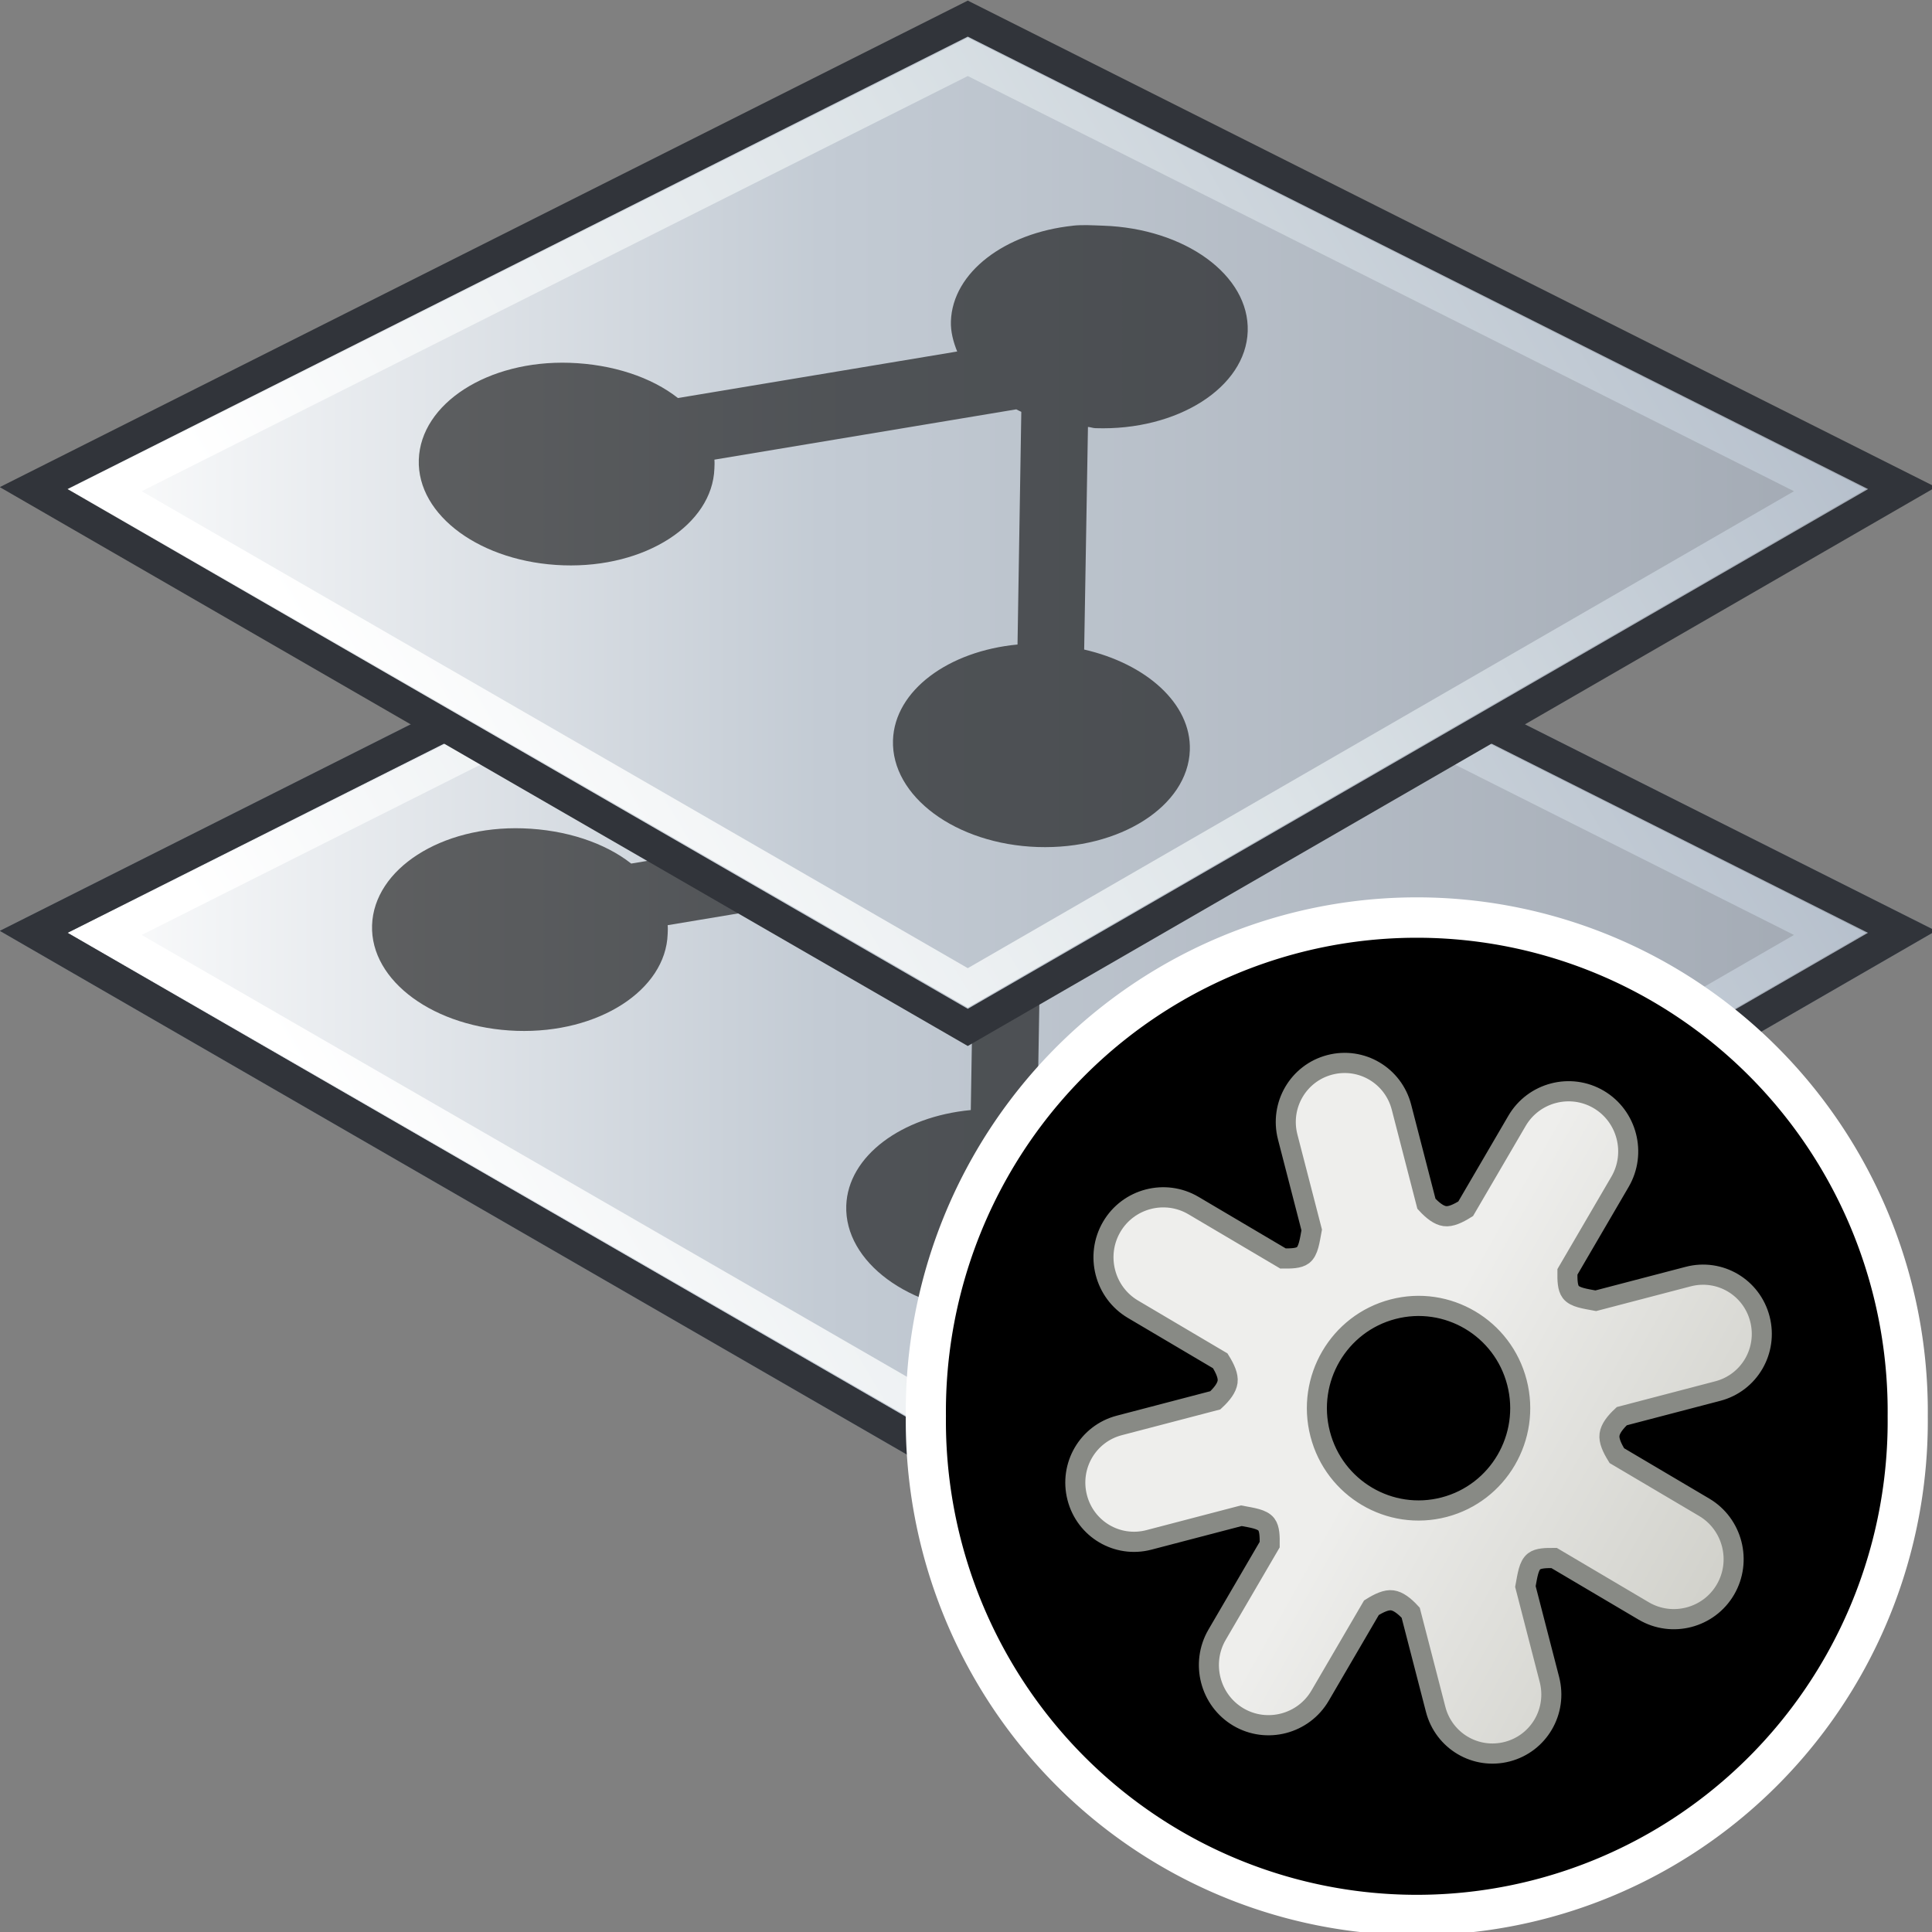 <?xml version="1.0" encoding="UTF-8" standalone="no"?>
<!-- Created with Inkscape (http://www.inkscape.org/) -->

<svg
   xmlns:ns="http://ns.adobe.com/AdobeIllustrator/10.0/"
   xmlns:a="http://ns.adobe.com/AdobeSVGViewerExtensions/3.0/"
   xmlns:dc="http://purl.org/dc/elements/1.1/"
   xmlns:cc="http://creativecommons.org/ns#"
   xmlns:rdf="http://www.w3.org/1999/02/22-rdf-syntax-ns#"
   xmlns:svg="http://www.w3.org/2000/svg"
   xmlns="http://www.w3.org/2000/svg"
   xmlns:xlink="http://www.w3.org/1999/xlink"
   xmlns:sodipodi="http://sodipodi.sourceforge.net/DTD/sodipodi-0.dtd"
   xmlns:inkscape="http://www.inkscape.org/namespaces/inkscape"
   width="48px"
   height="48px"
   id="svg7998"
   sodipodi:version="0.32"
   inkscape:version="0.48.5 r10040"
   sodipodi:docname="configurelayer.svg"
   version="1.1">
  <rect width="100%" height="100%" fill="#808080" stroke="none"/>
  <defs
     id="defs8000">
    <linearGradient
       y2="383.691"
       x2="280.796"
       y1="383.691"
       x1="237.088"
       gradientUnits="userSpaceOnUse"
       id="XMLID_101_">
      <stop
         id="stop4697"
         style="stop-color:#FFFFFF"
         offset="0.006" />
      <stop
         id="stop4699"
         style="stop-color:#C3CBD4"
         offset="0.421" />
      <stop
         id="stop4701"
         style="stop-color:#A1A8B2"
         offset="1" />
      <a:midPointStop
         style="stop-color:#FFFFFF"
         offset="0.006" />
      <a:midPointStop
         style="stop-color:#FFFFFF"
         offset="0.5" />
      <a:midPointStop
         style="stop-color:#C3CBD4"
         offset="0.421" />
      <a:midPointStop
         style="stop-color:#C3CBD4"
         offset="0.5" />
      <a:midPointStop
         style="stop-color:#A1A8B2"
         offset="1" />
    </linearGradient>
    <linearGradient
       y2="372.915"
       x2="275.676"
       y1="390.665"
       x1="245.926"
       gradientUnits="userSpaceOnUse"
       id="XMLID_102_">
      <stop
         id="stop4708"
         style="stop-color:#FFFFFF"
         offset="0" />
      <stop
         id="stop4710"
         style="stop-color:#DBE2E6"
         offset="0.528" />
      <stop
         id="stop4712"
         style="stop-color:#B3BDCA"
         offset="1" />
      <a:midPointStop
         style="stop-color:#FFFFFF"
         offset="0" />
      <a:midPointStop
         style="stop-color:#FFFFFF"
         offset="0.5" />
      <a:midPointStop
         style="stop-color:#DBE2E6"
         offset="0.528" />
      <a:midPointStop
         style="stop-color:#DBE2E6"
         offset="0.5" />
      <a:midPointStop
         style="stop-color:#B3BDCA"
         offset="1" />
    </linearGradient>
    <linearGradient
       y2="373.31"
       x2="280.796"
       y1="373.31"
       x1="237.088"
       gradientUnits="userSpaceOnUse"
       id="XMLID_103_">
      <stop
         id="stop4719"
         style="stop-color:#FFFFFF"
         offset="0.006" />
      <stop
         id="stop4721"
         style="stop-color:#C3CBD4"
         offset="0.421" />
      <stop
         id="stop4723"
         style="stop-color:#A1A8B2"
         offset="1" />
      <a:midPointStop
         style="stop-color:#FFFFFF"
         offset="0.006" />
      <a:midPointStop
         style="stop-color:#FFFFFF"
         offset="0.5" />
      <a:midPointStop
         style="stop-color:#C3CBD4"
         offset="0.421" />
      <a:midPointStop
         style="stop-color:#C3CBD4"
         offset="0.5" />
      <a:midPointStop
         style="stop-color:#A1A8B2"
         offset="1" />
    </linearGradient>
    <linearGradient
       y2="362.533"
       x2="275.675"
       y1="380.283"
       x1="245.925"
       gradientUnits="userSpaceOnUse"
       id="XMLID_104_">
      <stop
         id="stop4730"
         style="stop-color:#FFFFFF"
         offset="0" />
      <stop
         id="stop4732"
         style="stop-color:#DBE2E6"
         offset="0.528" />
      <stop
         id="stop4734"
         style="stop-color:#B3BDCA"
         offset="1" />
      <a:midPointStop
         style="stop-color:#FFFFFF"
         offset="0" />
      <a:midPointStop
         style="stop-color:#FFFFFF"
         offset="0.5" />
      <a:midPointStop
         style="stop-color:#DBE2E6"
         offset="0.528" />
      <a:midPointStop
         style="stop-color:#DBE2E6"
         offset="0.5" />
      <a:midPointStop
         style="stop-color:#B3BDCA"
         offset="1" />
    </linearGradient>
    <linearGradient
       y2="206.743"
       x2="182.122"
       y1="247.744"
       x1="208.958"
       gradientUnits="userSpaceOnUse"
       id="XMLID_617_">
      <stop
         id="stop8777"
         style="stop-color:#8EA3B2"
         offset="0" />
      <stop
         id="stop8779"
         style="stop-color:#DCE6E9"
         offset="1" />
      <a:midPointStop
         style="stop-color:#8EA3B2"
         offset="0" />
      <a:midPointStop
         style="stop-color:#8EA3B2"
         offset="0.5" />
      <a:midPointStop
         style="stop-color:#DCE6E9"
         offset="1" />
    </linearGradient>
    <linearGradient
       id="linearGradient6415">
      <stop
         style="stop-color:#eeeeec;stop-opacity:0.502;"
         offset="0"
         id="stop6417" />
      <stop
         style="stop-color:white;stop-opacity:0.753;"
         offset="1"
         id="stop6419" />
    </linearGradient>
    <linearGradient
       inkscape:collect="always"
       xlink:href="#linearGradient6388"
       id="linearGradient4554"
       gradientUnits="userSpaceOnUse"
       gradientTransform="matrix(1.059,0,0,1.059,-31.866,41.299)"
       x1="14.66"
       y1="14.525"
       x2="8.418"
       y2="8.051" />
    <linearGradient
       inkscape:collect="always"
       id="linearGradient6388">
      <stop
         style="stop-color:#eeeeec;stop-opacity:1;"
         offset="0"
         id="stop6390" />
      <stop
         style="stop-color:#eeeeec;stop-opacity:0;"
         offset="1"
         id="stop6392" />
    </linearGradient>
    <linearGradient
       inkscape:collect="always"
       xlink:href="#linearGradient31615"
       id="linearGradient31621"
       x1="7.598"
       y1="7.681"
       x2="12.404"
       y2="12.336"
       gradientUnits="userSpaceOnUse"
       gradientTransform="matrix(1.125,-0.292,0.292,1.124,47.126,26.974)" />
    <linearGradient
       id="linearGradient31615">
      <stop
         style="stop-color:#eeeeec;stop-opacity:1;"
         offset="0"
         id="stop31617" />
      <stop
         style="stop-color:#d2d2cc;stop-opacity:1;"
         offset="1"
         id="stop31619" />
    </linearGradient>
  </defs>
  <sodipodi:namedview
     id="base"
     pagecolor="#ffffff"
     bordercolor="#666666"
     borderopacity="1.0"
     inkscape:pageopacity="0.0"
     inkscape:pageshadow="2"
     inkscape:zoom="19.79899"
     inkscape:cx="7.9385743"
     inkscape:cy="22.356399"
     inkscape:current-layer="layer1"
     showgrid="true"
     inkscape:grid-bbox="true"
     inkscape:document-units="px"
     inkscape:window-width="2880"
     inkscape:window-height="1557"
     inkscape:window-x="-8"
     inkscape:window-y="-8"
     inkscape:window-maximized="1" />
  <g
     id="layer1"
     inkscape:label="Layer 1"
     inkscape:groupmode="layer">
    <polygon
       transform="matrix(1.062,0,0,1.062,-250.951,-383.461)"
       style="fill:url(#XMLID_101_);stroke:#737b87;stroke-width:0.753"
       id="polygon4703"
       points="280.796,382.874 258.941,395.491 237.088,382.874 258.941,371.891 258.941,371.891 "
       ns:knockout="Off" />
    <g
       transform="matrix(1.062,0,0,1.062,-250.951,-383.461)"
       id="g4705"
       ns:knockout="Off">
      <linearGradient
         y2="372.915"
         x2="275.676"
         y1="390.665"
         x1="245.926"
         gradientUnits="userSpaceOnUse"
         id="linearGradient8024">
        <stop
           id="stop8026"
           style="stop-color:#FFFFFF"
           offset="0" />
        <stop
           id="stop8028"
           style="stop-color:#DBE2E6"
           offset="0.528" />
        <stop
           id="stop8030"
           style="stop-color:#B3BDCA"
           offset="1" />
        <a:midPointStop
           style="stop-color:#FFFFFF"
           offset="0" />
        <a:midPointStop
           style="stop-color:#FFFFFF"
           offset="0.5" />
        <a:midPointStop
           style="stop-color:#DBE2E6"
           offset="0.528" />
        <a:midPointStop
           style="stop-color:#DBE2E6"
           offset="0.5" />
        <a:midPointStop
           style="stop-color:#B3BDCA"
           offset="1" />
      </linearGradient>
      <path
         style="fill:url(#XMLID_102_)"
         id="path4714"
         d="m 237.93,382.898 21.012,12.131 21.012,-12.131 -21.012,-10.56 -21.012,10.56 z m 21.011,-9.664 c 0.341,0.172 18.1,9.096 19.328,9.713 -1.147,0.662 -18.947,10.938 -19.328,11.158 -0.385,-0.223 -18.212,-10.515 -19.326,-11.158 1.228,-0.617 18.986,-9.541 19.326,-9.713 z"
         ns:knockout="Off"
         inkscape:connector-curvature="0" />
    </g>
    <polygon
       transform="matrix(1.062,0,0,1.062,-250.951,-383.461)"
       style="fill:none;stroke:#31343a;stroke-width:0.753;stroke-opacity:1"
       id="polygon4716"
       points="280.796,382.874 258.941,395.491 237.088,382.874 258.941,371.891 258.941,371.891 "
       ns:knockout="Off" />
    <path
       id="path101141"
       d="m 25.495,17.174 c -1.687,0.179 -2.99,1.155 -3.031,2.375 -0.009,0.256 0.06,0.513 0.156,0.75 l -6.938,1.156 c -0.656,-0.517 -1.623,-0.839 -2.688,-0.875 -2.035,-0.068 -3.703,1.013 -3.75,2.406 -0.047,1.394 1.559,2.557 3.594,2.625 2.035,0.068 3.703,-1.013 3.75,-2.406 0.003,-0.076 0.007,-0.144 0,-0.219 l 7.5,-1.25 c 0.041,0.02 0.083,0.044 0.125,0.062 l -0.094,5.781 c -1.716,0.162 -3.052,1.141 -3.094,2.375 -0.047,1.394 1.559,2.588 3.594,2.656 2.035,0.068 3.735,-1.013 3.781,-2.406 0.039,-1.156 -1.087,-2.149 -2.625,-2.5 l 0.094,-5.531 c 0.066,0.005 0.121,0.029 0.188,0.031 2.035,0.068 3.735,-1.013 3.781,-2.406 0.047,-1.394 -1.559,-2.557 -3.594,-2.625 -0.254,-0.009 -0.509,-0.026 -0.75,0 z"
       style="color:#000000;fill:#000000;fill-opacity:0.593;fill-rule:nonzero;stroke:none;stroke-width:2;marker:none;visibility:visible;display:inline;overflow:visible;enable-background:accumulate"
       inkscape:connector-curvature="0" />
    <polygon
       transform="matrix(1.062,0,0,1.062,-250.951,-383.461)"
       style="fill:url(#XMLID_103_)"
       id="polygon4725"
       points="280.796,372.493 258.941,385.11 237.088,372.493 258.941,361.51 258.941,361.51 "
       ns:knockout="Off" />
    <g
       transform="matrix(1.062,0,0,1.062,-250.951,-383.461)"
       id="g4727"
       ns:knockout="Off">
      <linearGradient
         y2="362.533"
         x2="275.675"
         y1="380.283"
         x1="245.925"
         gradientUnits="userSpaceOnUse"
         id="linearGradient8036">
        <stop
           id="stop8038"
           style="stop-color:#FFFFFF"
           offset="0" />
        <stop
           id="stop8040"
           style="stop-color:#DBE2E6"
           offset="0.528" />
        <stop
           id="stop8042"
           style="stop-color:#B3BDCA"
           offset="1" />
        <a:midPointStop
           style="stop-color:#FFFFFF"
           offset="0" />
        <a:midPointStop
           style="stop-color:#FFFFFF"
           offset="0.5" />
        <a:midPointStop
           style="stop-color:#DBE2E6"
           offset="0.528" />
        <a:midPointStop
           style="stop-color:#DBE2E6"
           offset="0.5" />
        <a:midPointStop
           style="stop-color:#B3BDCA"
           offset="1" />
      </linearGradient>
      <path
         style="fill:url(#XMLID_104_)"
         id="path4736"
         d="m 237.93,372.517 21.012,12.131 21.012,-12.131 -21.012,-10.56 -21.012,10.56 z m 21.011,-9.664 c 0.341,0.172 18.1,9.096 19.328,9.713 -1.147,0.662 -18.947,10.938 -19.328,11.158 -0.385,-0.223 -18.212,-10.515 -19.326,-11.158 1.228,-0.617 18.986,-9.541 19.326,-9.713 z"
         ns:knockout="Off"
         inkscape:connector-curvature="0" />
    </g>
    <polygon
       transform="matrix(1.062,0,0,1.062,-250.951,-383.461)"
       style="fill:none;stroke:#31343a;stroke-width:0.753;stroke-opacity:1"
       id="polygon4738"
       points="280.796,372.493 258.941,385.11 237.088,372.493 258.941,361.51 258.941,361.51 "
       ns:knockout="Off" />
    <path
       style="color:#000000;fill:#000000;fill-opacity:0.593;fill-rule:nonzero;stroke:none;stroke-width:2;marker:none;visibility:visible;display:inline;overflow:visible;enable-background:accumulate"
       d="m 26.656,5.608 c -1.687,0.179 -2.99,1.155 -3.031,2.375 -0.009,0.256 0.06,0.513 0.156,0.75 l -6.938,1.156 c -0.656,-0.517 -1.623,-0.839 -2.688,-0.875 -2.035,-0.068 -3.703,1.013 -3.75,2.406 -0.047,1.394 1.559,2.557 3.594,2.625 2.035,0.068 3.703,-1.013 3.75,-2.406 0.003,-0.076 0.007,-0.144 0,-0.219 l 7.5,-1.25 c 0.041,0.02 0.083,0.044 0.125,0.062 l -0.094,5.781 c -1.716,0.162 -3.052,1.141 -3.094,2.375 -0.047,1.394 1.559,2.588 3.594,2.656 2.035,0.068 3.735,-1.013 3.781,-2.406 0.039,-1.156 -1.087,-2.149 -2.625,-2.5 l 0.094,-5.531 c 0.066,0.005 0.121,0.029 0.188,0.031 2.035,0.068 3.735,-1.013 3.781,-2.406 0.047,-1.394 -1.559,-2.557 -3.594,-2.625 -0.254,-0.009 -0.509,-0.026 -0.75,0 z"
       id="path100622"
       inkscape:connector-curvature="0" />
    <path
       sodipodi:type="arc"
       style="color:#000000;fill:#000000;fill-opacity:1;fill-rule:nonzero;stroke:#ffffff;stroke-width:0.859;stroke-linecap:butt;stroke-linejoin:miter;stroke-miterlimit:4;stroke-opacity:1;stroke-dasharray:none;stroke-dashoffset:0;marker:none;visibility:visible;display:inline;overflow:visible;enable-background:accumulate"
       id="path12848"
       sodipodi:cx="58.386818"
       sodipodi:cy="34.059895"
       sodipodi:rx="10.505587"
       sodipodi:ry="10.505587"
       d="m 68.892,34.06 a 10.506,10.506 0 1 1 -21.011,0 10.506,10.506 0 1 1 21.011,0 z"
       transform="matrix(1.161,0,0,1.168,-32.587,-4.595)" />
    <g
       id="g12842"
       transform="matrix(1.161,0,0,1.168,-32.528,-4.3)">
      <path
         id="path31611"
         style="color:#000000;fill:none;stroke:#000000;stroke-width:0.859;stroke-miterlimit:4;stroke-opacity:1;stroke-dasharray:none;marker:none;visibility:visible;display:inline;overflow:visible;enable-background:accumulate"
         d="m 60.644,33.586 c 0.302,1.163 -0.395,2.351 -1.558,2.653 -1.163,0.302 -2.351,-0.395 -2.653,-1.558 -0.302,-1.163 0.395,-2.351 1.558,-2.653 1.163,-0.302 2.351,0.395 2.653,1.558 z m -4.005,-6.756 c -0.674,0.175 -1.076,0.859 -0.901,1.534 l 0.514,1.978 c -0.044,0.235 -0.07,0.447 -0.186,0.536 -0.092,0.07 -0.254,0.072 -0.428,0.071 l -1.917,-1.126 c -0.607,-0.356 -1.394,-0.152 -1.75,0.455 -0.356,0.607 -0.152,1.393 0.455,1.75 l 1.869,1.098 c 0.104,0.167 0.174,0.321 0.157,0.447 -0.017,0.126 -0.118,0.259 -0.263,0.393 l -2.054,0.534 c -0.674,0.175 -1.076,0.859 -0.901,1.534 0.175,0.674 0.859,1.076 1.534,0.901 l 1.978,-0.514 c 0.235,0.044 0.447,0.07 0.536,0.186 0.07,0.092 0.072,0.254 0.071,0.428 l -1.126,1.917 c -0.356,0.607 -0.152,1.393 0.455,1.75 0.607,0.356 1.394,0.152 1.75,-0.455 l 1.098,-1.869 c 0.167,-0.104 0.321,-0.174 0.447,-0.157 0.126,0.017 0.259,0.118 0.393,0.263 l 0.534,2.054 c 0.175,0.674 0.859,1.076 1.534,0.901 0.674,-0.175 1.076,-0.859 0.901,-1.534 l -0.514,-1.978 c 0.044,-0.235 0.07,-0.447 0.186,-0.536 0.092,-0.07 0.254,-0.072 0.428,-0.071 l 1.917,1.126 c 0.607,0.356 1.394,0.152 1.75,-0.455 0.356,-0.607 0.152,-1.393 -0.455,-1.75 l -1.869,-1.098 c -0.104,-0.167 -0.174,-0.321 -0.157,-0.447 0.017,-0.126 0.118,-0.259 0.263,-0.393 l 2.054,-0.534 c 0.674,-0.175 1.076,-0.859 0.901,-1.534 -0.175,-0.674 -0.859,-1.076 -1.534,-0.901 l -1.978,0.514 c -0.235,-0.044 -0.447,-0.07 -0.536,-0.186 -0.07,-0.092 -0.072,-0.254 -0.071,-0.428 l 1.126,-1.917 c 0.356,-0.607 0.152,-1.393 -0.455,-1.75 -0.607,-0.356 -1.394,-0.152 -1.75,0.455 l -1.098,1.869 c -0.167,0.104 -0.321,0.174 -0.447,0.157 -0.126,-0.017 -0.259,-0.118 -0.393,-0.263 l -0.534,-2.054 c -0.175,-0.674 -0.859,-1.076 -1.534,-0.901 z"
         inkscape:connector-curvature="0" />
      <path
         inkscape:connector-curvature="0"
         d="m 60.479,33.088 c 0.302,1.163 -0.395,2.351 -1.558,2.653 -1.163,0.302 -2.351,-0.395 -2.653,-1.558 -0.302,-1.163 0.395,-2.351 1.558,-2.653 1.163,-0.302 2.351,0.395 2.653,1.558 z m -4.005,-6.756 c -0.674,0.175 -1.076,0.859 -0.901,1.534 l 0.514,1.978 c -0.044,0.235 -0.07,0.447 -0.186,0.536 -0.092,0.07 -0.254,0.072 -0.428,0.071 l -1.917,-1.126 c -0.607,-0.356 -1.394,-0.152 -1.75,0.455 -0.356,0.607 -0.152,1.393 0.455,1.75 l 1.869,1.098 c 0.104,0.167 0.174,0.321 0.157,0.447 -0.017,0.126 -0.118,0.259 -0.263,0.393 l -2.054,0.534 c -0.674,0.175 -1.076,0.859 -0.901,1.534 0.175,0.674 0.859,1.076 1.534,0.901 l 1.978,-0.514 c 0.235,0.044 0.447,0.07 0.536,0.186 0.07,0.092 0.073,0.254 0.071,0.428 l -1.126,1.917 c -0.356,0.607 -0.152,1.393 0.455,1.75 0.607,0.356 1.394,0.152 1.75,-0.455 l 1.098,-1.869 c 0.167,-0.104 0.321,-0.174 0.447,-0.157 0.126,0.017 0.259,0.118 0.393,0.263 l 0.534,2.054 c 0.175,0.674 0.859,1.076 1.534,0.901 0.674,-0.175 1.076,-0.859 0.901,-1.534 l -0.514,-1.978 c 0.044,-0.235 0.07,-0.447 0.186,-0.536 0.092,-0.07 0.254,-0.072 0.428,-0.071 l 1.917,1.126 c 0.607,0.356 1.394,0.152 1.75,-0.455 0.356,-0.607 0.152,-1.393 -0.455,-1.75 l -1.869,-1.098 c -0.104,-0.167 -0.174,-0.321 -0.157,-0.447 0.017,-0.126 0.118,-0.259 0.263,-0.393 l 2.054,-0.534 c 0.674,-0.175 1.076,-0.859 0.901,-1.534 -0.175,-0.674 -0.859,-1.076 -1.534,-0.901 l -1.978,0.514 c -0.235,-0.044 -0.447,-0.07 -0.536,-0.186 -0.07,-0.092 -0.073,-0.254 -0.071,-0.428 l 1.126,-1.917 c 0.356,-0.607 0.152,-1.393 -0.455,-1.75 -0.607,-0.356 -1.394,-0.152 -1.75,0.455 l -1.098,1.869 c -0.167,0.104 -0.321,0.174 -0.447,0.157 -0.126,-0.017 -0.259,-0.118 -0.393,-0.263 l -0.534,-2.054 c -0.175,-0.674 -0.859,-1.076 -1.534,-0.901 z"
         style="color:#000000;fill:url(#linearGradient31621);fill-opacity:1;fill-rule:evenodd;stroke:#888a85;stroke-width:0.429;stroke-miterlimit:4;stroke-dasharray:none;marker:none;visibility:visible;display:inline;overflow:visible;enable-background:accumulate"
         id="path3643" />
    </g>
  </g>
</svg>
